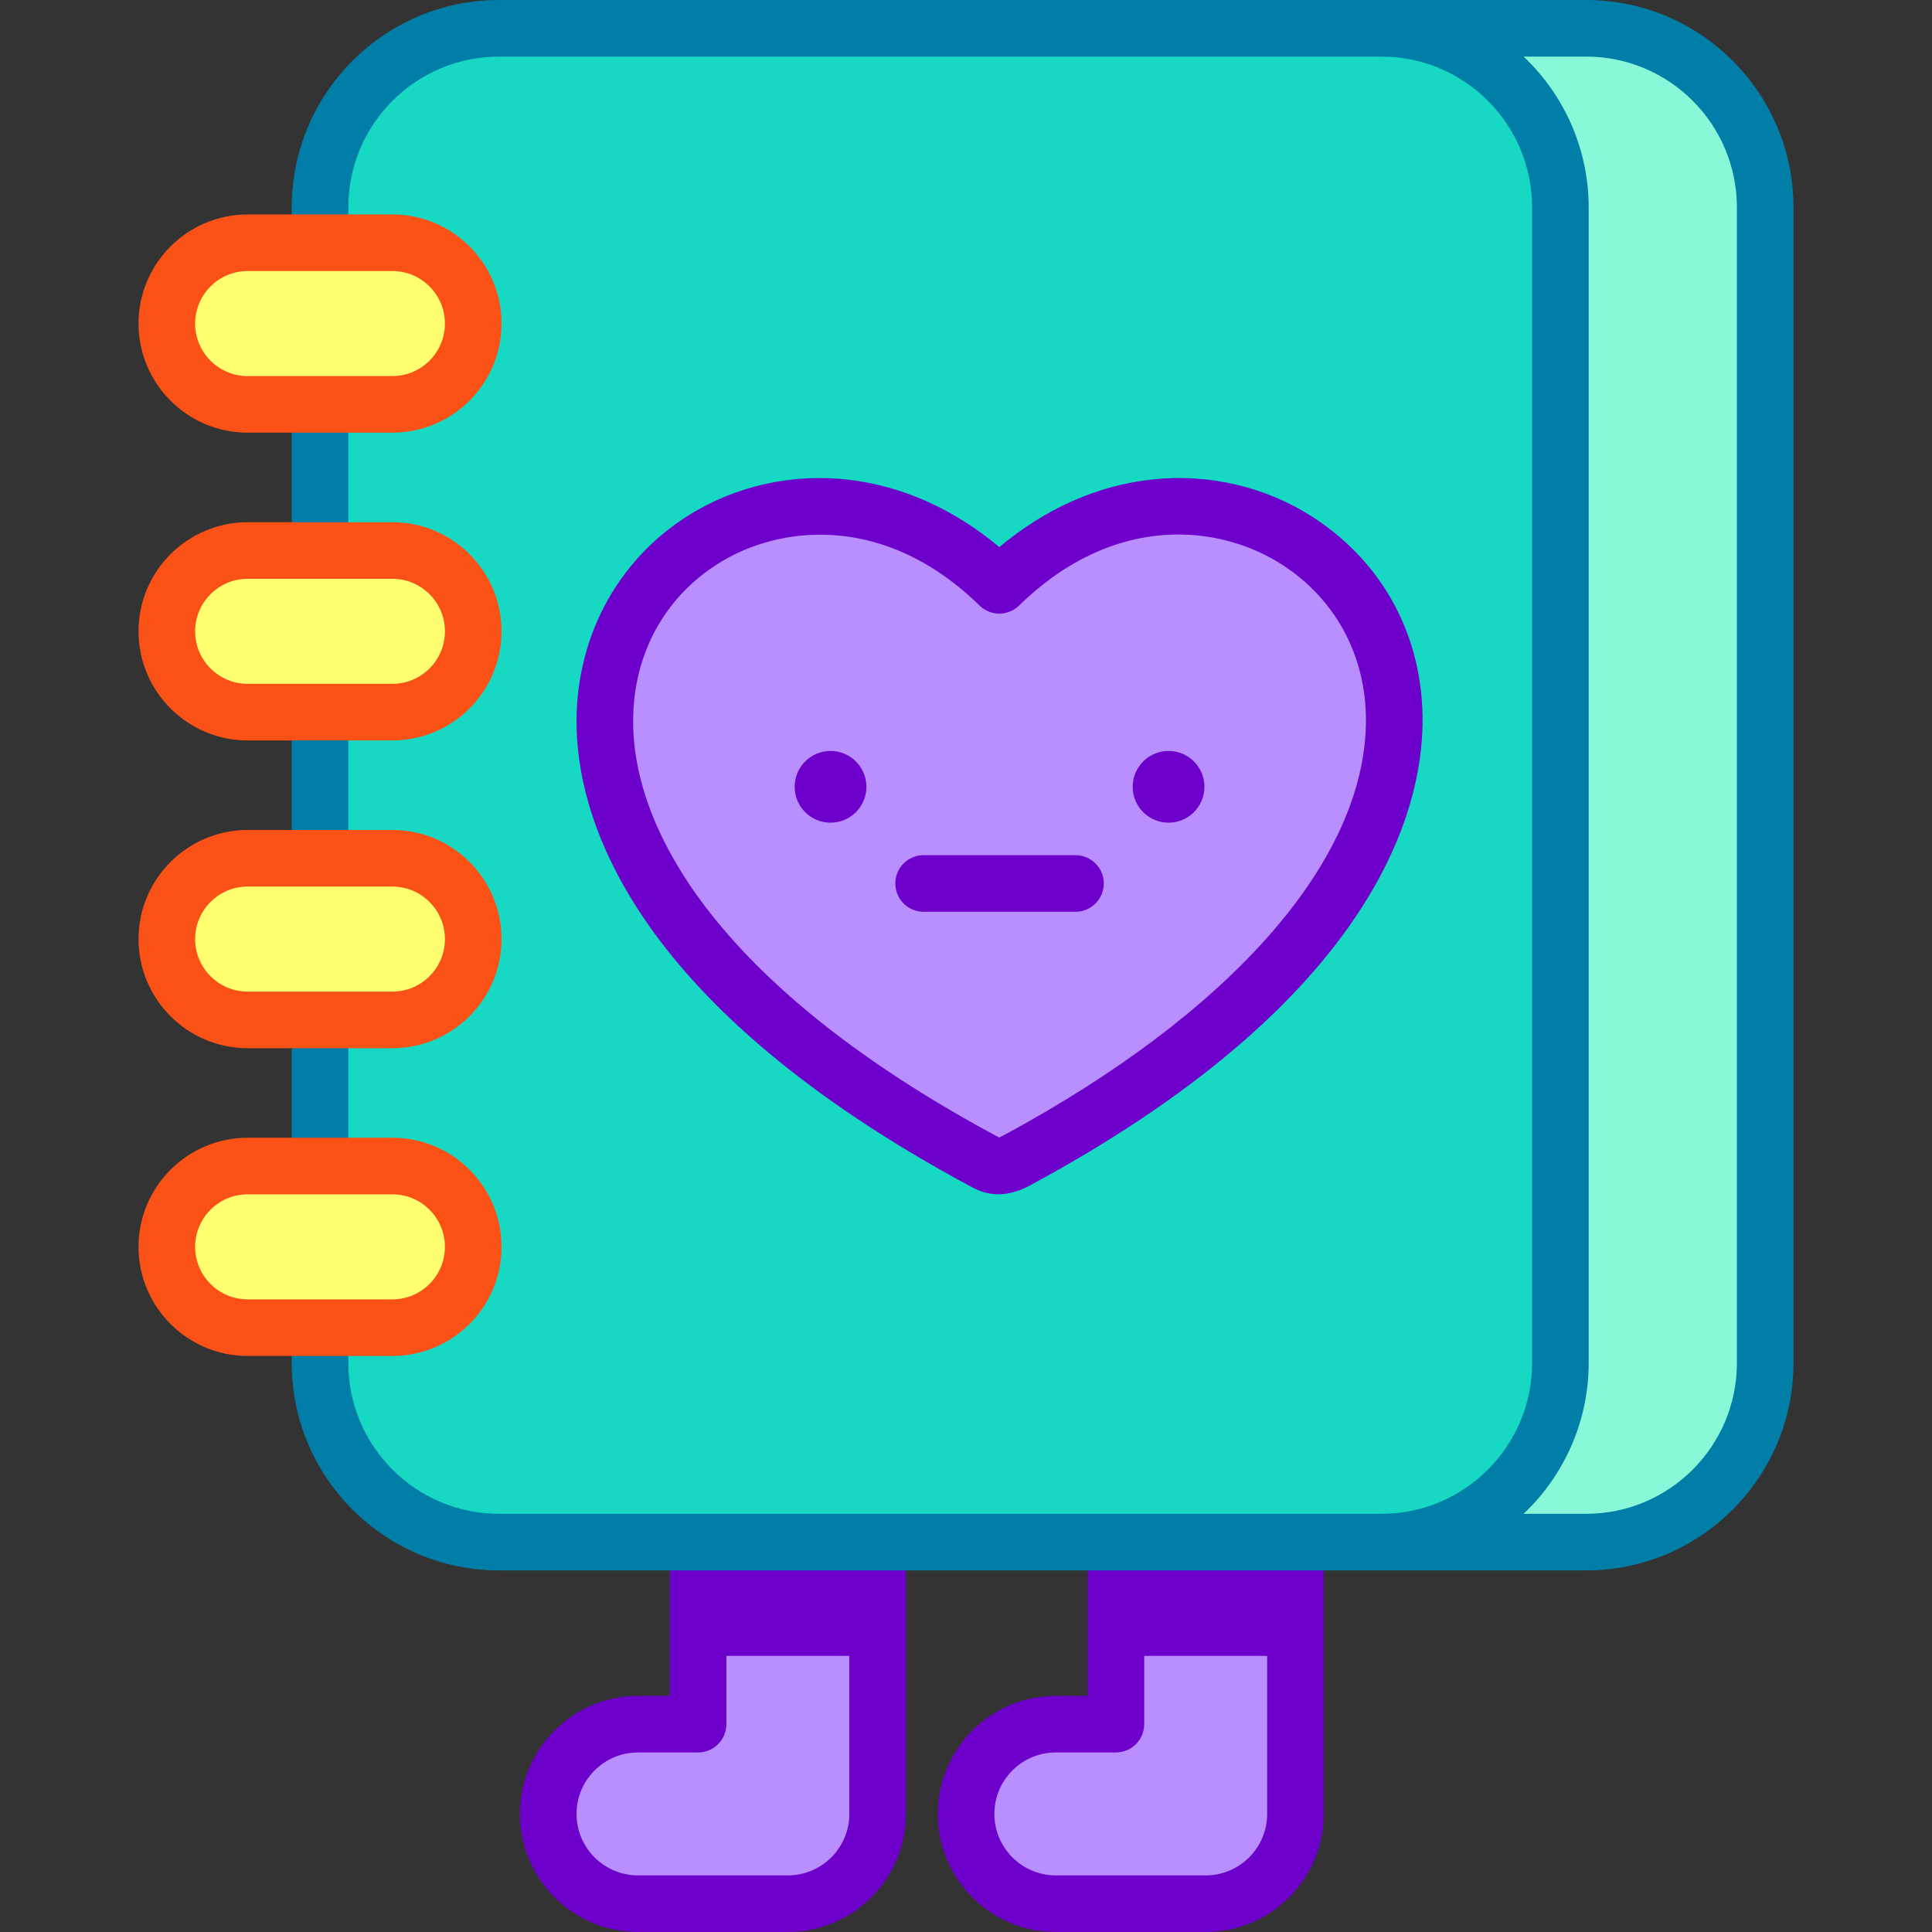 <svg id="Capa_1" enable-background="new 0 0 512 512" height="512" viewBox="0 0 512 512" width="512" xmlns="http://www.w3.org/2000/svg"><rect x="0" y="0" width="512" height="512" fill="#333333" stroke="none"/><g><path d="m366.082 7.5h-233.838c-26.198 0-47.436 21.238-47.436 47.436v9.393h19.182c11.828 0 21.417 9.589 21.417 21.417 0 11.828-9.589 21.417-21.417 21.417h-19.182v38.726h19.182c11.828 0 21.417 9.589 21.417 21.417 0 11.828-9.589 21.417-21.417 21.417h-19.182v38.726h19.182c11.828 0 21.417 9.589 21.417 21.417 0 11.828-9.589 21.417-21.417 21.417h-19.182v38.726h19.182c11.828 0 21.417 9.589 21.417 21.417 0 11.828-9.589 21.417-21.417 21.417h-19.182v9.393c0 26.198 21.238 47.436 47.436 47.436h233.838c26.198 0 47.436-21.238 47.436-47.436v-306.3c-.001-26.198-21.238-47.436-47.436-47.436z" fill="#17d9c3"/><path d="m420.356 7.5h-54.275c26.198 0 47.436 21.238 47.436 47.436v306.303c0 26.198-21.238 47.436-47.436 47.436h54.275c26.198 0 47.436-21.238 47.436-47.436v-306.303c0-26.198-21.238-47.436-47.436-47.436z" fill="#88f8d8"/><path d="m344.029 143.458c-21.713-14.153-53.464-13.501-79.199 11.649-25.348-24.771-56.531-25.777-78.214-12.276-40.148 24.986-47.717 99.696 74.663 165.263 3.128 1.674 5.59.82 8.343-.669 117.065-63.227 115.686-137.075 74.407-163.967z" fill="#b98eff"/><path d="m184.998 408.675v48.242h-15.922c-13.14 0-23.792 10.652-23.792 23.792s10.652 23.792 23.792 23.792h39.714c13.14 0 23.792-10.652 23.792-23.792v-72.034z" fill="#b98eff"/><path d="m295.727 408.675v48.242h-15.922c-13.14 0-23.792 10.652-23.792 23.792s10.652 23.792 23.792 23.792h39.714c13.14 0 23.792-10.652 23.792-23.792v-72.034z" fill="#b98eff"/><g><path d="m257.742 314.707c-89.424-47.91-104.119-96.499-104.92-121.198-.766-23.619 10.386-44.945 29.831-57.046 12.536-7.805 27.666-11.105 42.601-9.292 14.11 1.713 27.67 7.839 39.577 17.821 12.109-10.156 25.912-16.31 40.28-17.903 15.184-1.683 30.453 1.899 43.012 10.084 19.272 12.556 29.773 33.191 28.811 56.614-1.009 24.523-15.828 72.752-103.746 120.237-5.19 2.805-10.202 3.489-15.446.683zm7.221-13.157c.001 0 .001 0 0 0zm-47.595-159.853c-10.353 0-19.685 3.078-26.788 7.501-15.067 9.377-23.364 25.351-22.766 43.826.527 16.245 8.056 33.765 21.772 50.664 16.658 20.522 41.949 39.956 75.174 57.764.222-.082.618-.256 1.295-.622 59.447-32.108 94.397-71.347 95.891-107.657.74-18.004-7.282-33.833-22.011-43.429-.001 0-.001-.001-.002-.001-16.293-10.621-44.367-14.184-69.86 10.73-2.914 2.848-7.57 2.848-10.484 0-14.048-13.731-28.97-18.776-42.221-18.776z" fill="#6d00ca"/></g><circle cx="309.68" cy="208.514" fill="#6d00ca" r="9.504"/><g><path d="m285.012 241.628h-40.246c-4.143 0-7.5-3.358-7.5-7.5s3.357-7.5 7.5-7.5h40.246c4.143 0 7.5 3.358 7.5 7.5s-3.357 7.5-7.5 7.5z" fill="#6d00ca"/></g><circle cx="220.099" cy="208.514" fill="#6d00ca" r="9.504"/><g><path d="m208.79 512h-39.714c-17.254 0-31.291-14.037-31.291-31.292s14.037-31.292 31.291-31.292h8.423v-37.742c0-4.142 3.357-7.5 7.5-7.5s7.5 3.358 7.5 7.5v45.242c0 4.142-3.357 7.5-7.5 7.5h-15.923c-8.982 0-16.291 7.308-16.291 16.292 0 8.983 7.309 16.292 16.291 16.292h39.714c8.983 0 16.292-7.308 16.292-16.292v-69.034c0-4.142 3.357-7.5 7.5-7.5s7.5 3.358 7.5 7.5v69.034c0 17.255-14.037 31.292-31.292 31.292z" fill="#6d00ca"/></g><path d="m184.998 408.675h47.583v30.152h-47.583z" fill="#6d00ca"/><path d="m295.727 408.675h47.583v30.152h-47.583z" fill="#6d00ca"/><g><path d="m319.518 512h-39.714c-17.254 0-31.291-14.037-31.291-31.292s14.037-31.292 31.291-31.292h8.422v-37.742c0-4.142 3.357-7.5 7.5-7.5s7.5 3.358 7.5 7.5v45.242c0 4.142-3.357 7.5-7.5 7.5h-15.922c-8.982 0-16.291 7.308-16.291 16.292 0 8.983 7.309 16.292 16.291 16.292h39.714c8.983 0 16.292-7.308 16.292-16.292v-69.034c0-4.142 3.357-7.5 7.5-7.5s7.5 3.358 7.5 7.5v69.034c0 17.255-14.037 31.292-31.292 31.292z" fill="#6d00ca"/></g><g fill="#007ea8"><path d="m420.356 0c-9.201 0-275.299 0-288.112 0-30.292 0-54.936 24.645-54.936 54.936v6.393c0 4.142 3.357 7.5 7.5 7.5s7.5-3.358 7.5-7.5v-6.393c0-22.02 17.915-39.936 39.936-39.936h233.837.001c22.021 0 39.936 17.916 39.936 39.936v306.303c0 22.021-17.915 39.936-39.936 39.936h-233.838c-22.021 0-39.936-17.916-39.936-39.936v-6.393c0-4.142-3.357-7.5-7.5-7.5s-7.5 3.358-7.5 7.5v6.393c0 30.292 24.644 54.936 54.936 54.936h288.112c30.292 0 54.936-24.644 54.936-54.936v-306.303c0-30.291-24.644-54.936-54.936-54.936zm39.936 361.239c0 22.021-17.915 39.936-39.936 39.936h-16.588c10.659-10.068 17.249-24.433 17.249-39.935v-.001-306.303c0-15.07-6.237-29.537-17.249-39.936h16.588c22.021 0 39.936 17.916 39.936 39.936z"/><path d="m84.808 313.511c4.143 0 7.5-3.358 7.5-7.5v-32.726c0-4.142-3.357-7.5-7.5-7.5s-7.5 3.358-7.5 7.5v32.726c0 4.142 3.358 7.5 7.5 7.5z"/><path d="m84.808 231.951c4.143 0 7.5-3.358 7.5-7.5v-32.726c0-4.143-3.357-7.5-7.5-7.5s-7.5 3.357-7.5 7.5v32.726c0 4.142 3.358 7.5 7.5 7.5z"/><path d="m84.808 150.39c4.143 0 7.5-3.358 7.5-7.5v-32.726c0-4.142-3.357-7.5-7.5-7.5s-7.5 3.358-7.5 7.5v32.726c0 4.142 3.358 7.5 7.5 7.5z"/></g><g fill="#ffff6f"><path d="m103.99 64.329h-38.364c-11.828 0-21.417 9.589-21.417 21.417 0 11.828 9.589 21.417 21.417 21.417h38.364c11.828 0 21.417-9.589 21.417-21.417 0-11.828-9.589-21.417-21.417-21.417z"/><path d="m103.99 145.89h-38.364c-11.828 0-21.417 9.589-21.417 21.417 0 11.828 9.589 21.417 21.417 21.417h38.364c11.828 0 21.417-9.589 21.417-21.417 0-11.828-9.589-21.417-21.417-21.417z"/><path d="m103.99 227.451h-38.364c-11.828 0-21.417 9.589-21.417 21.417 0 11.828 9.589 21.417 21.417 21.417h38.364c11.828 0 21.417-9.589 21.417-21.417 0-11.829-9.589-21.417-21.417-21.417z"/><path d="m103.99 309.011h-38.364c-11.828 0-21.417 9.589-21.417 21.417 0 11.828 9.589 21.417 21.417 21.417h38.364c11.828 0 21.417-9.589 21.417-21.417 0-11.828-9.589-21.417-21.417-21.417z"/></g><g><path d="m103.99 114.664h-38.363c-15.945 0-28.918-12.972-28.918-28.917s12.973-28.917 28.918-28.917h38.363c15.945 0 28.918 12.972 28.918 28.917 0 15.944-12.973 28.917-28.918 28.917zm-38.363-42.835c-7.675 0-13.918 6.243-13.918 13.917s6.243 13.917 13.918 13.917h38.363c7.675 0 13.918-6.243 13.918-13.917s-6.243-13.917-13.918-13.917z" fill="#f95116"/></g><g><path d="m103.99 196.224h-38.363c-15.945 0-28.918-12.972-28.918-28.917s12.973-28.917 28.918-28.917h38.363c15.945 0 28.918 12.972 28.918 28.917s-12.973 28.917-28.918 28.917zm-38.363-42.834c-7.675 0-13.918 6.243-13.918 13.917s6.243 13.917 13.918 13.917h38.363c7.675 0 13.918-6.243 13.918-13.917s-6.243-13.917-13.918-13.917z" fill="#f95116"/></g><g><path d="m103.99 277.785h-38.363c-15.945 0-28.918-12.972-28.918-28.917s12.973-28.917 28.918-28.917h38.363c15.945 0 28.918 12.972 28.918 28.917s-12.973 28.917-28.918 28.917zm-38.363-42.834c-7.675 0-13.918 6.243-13.918 13.917s6.243 13.917 13.918 13.917h38.363c7.675 0 13.918-6.243 13.918-13.917s-6.243-13.917-13.918-13.917z" fill="#f95116"/></g><g><path d="m103.99 359.346h-38.363c-15.945 0-28.918-12.972-28.918-28.917s12.973-28.917 28.918-28.917h38.363c15.945 0 28.918 12.972 28.918 28.917s-12.973 28.917-28.918 28.917zm-38.363-42.835c-7.675 0-13.918 6.243-13.918 13.917s6.243 13.917 13.918 13.917h38.363c7.675 0 13.918-6.243 13.918-13.917s-6.243-13.917-13.918-13.917z" fill="#f95116"/></g></g></svg>